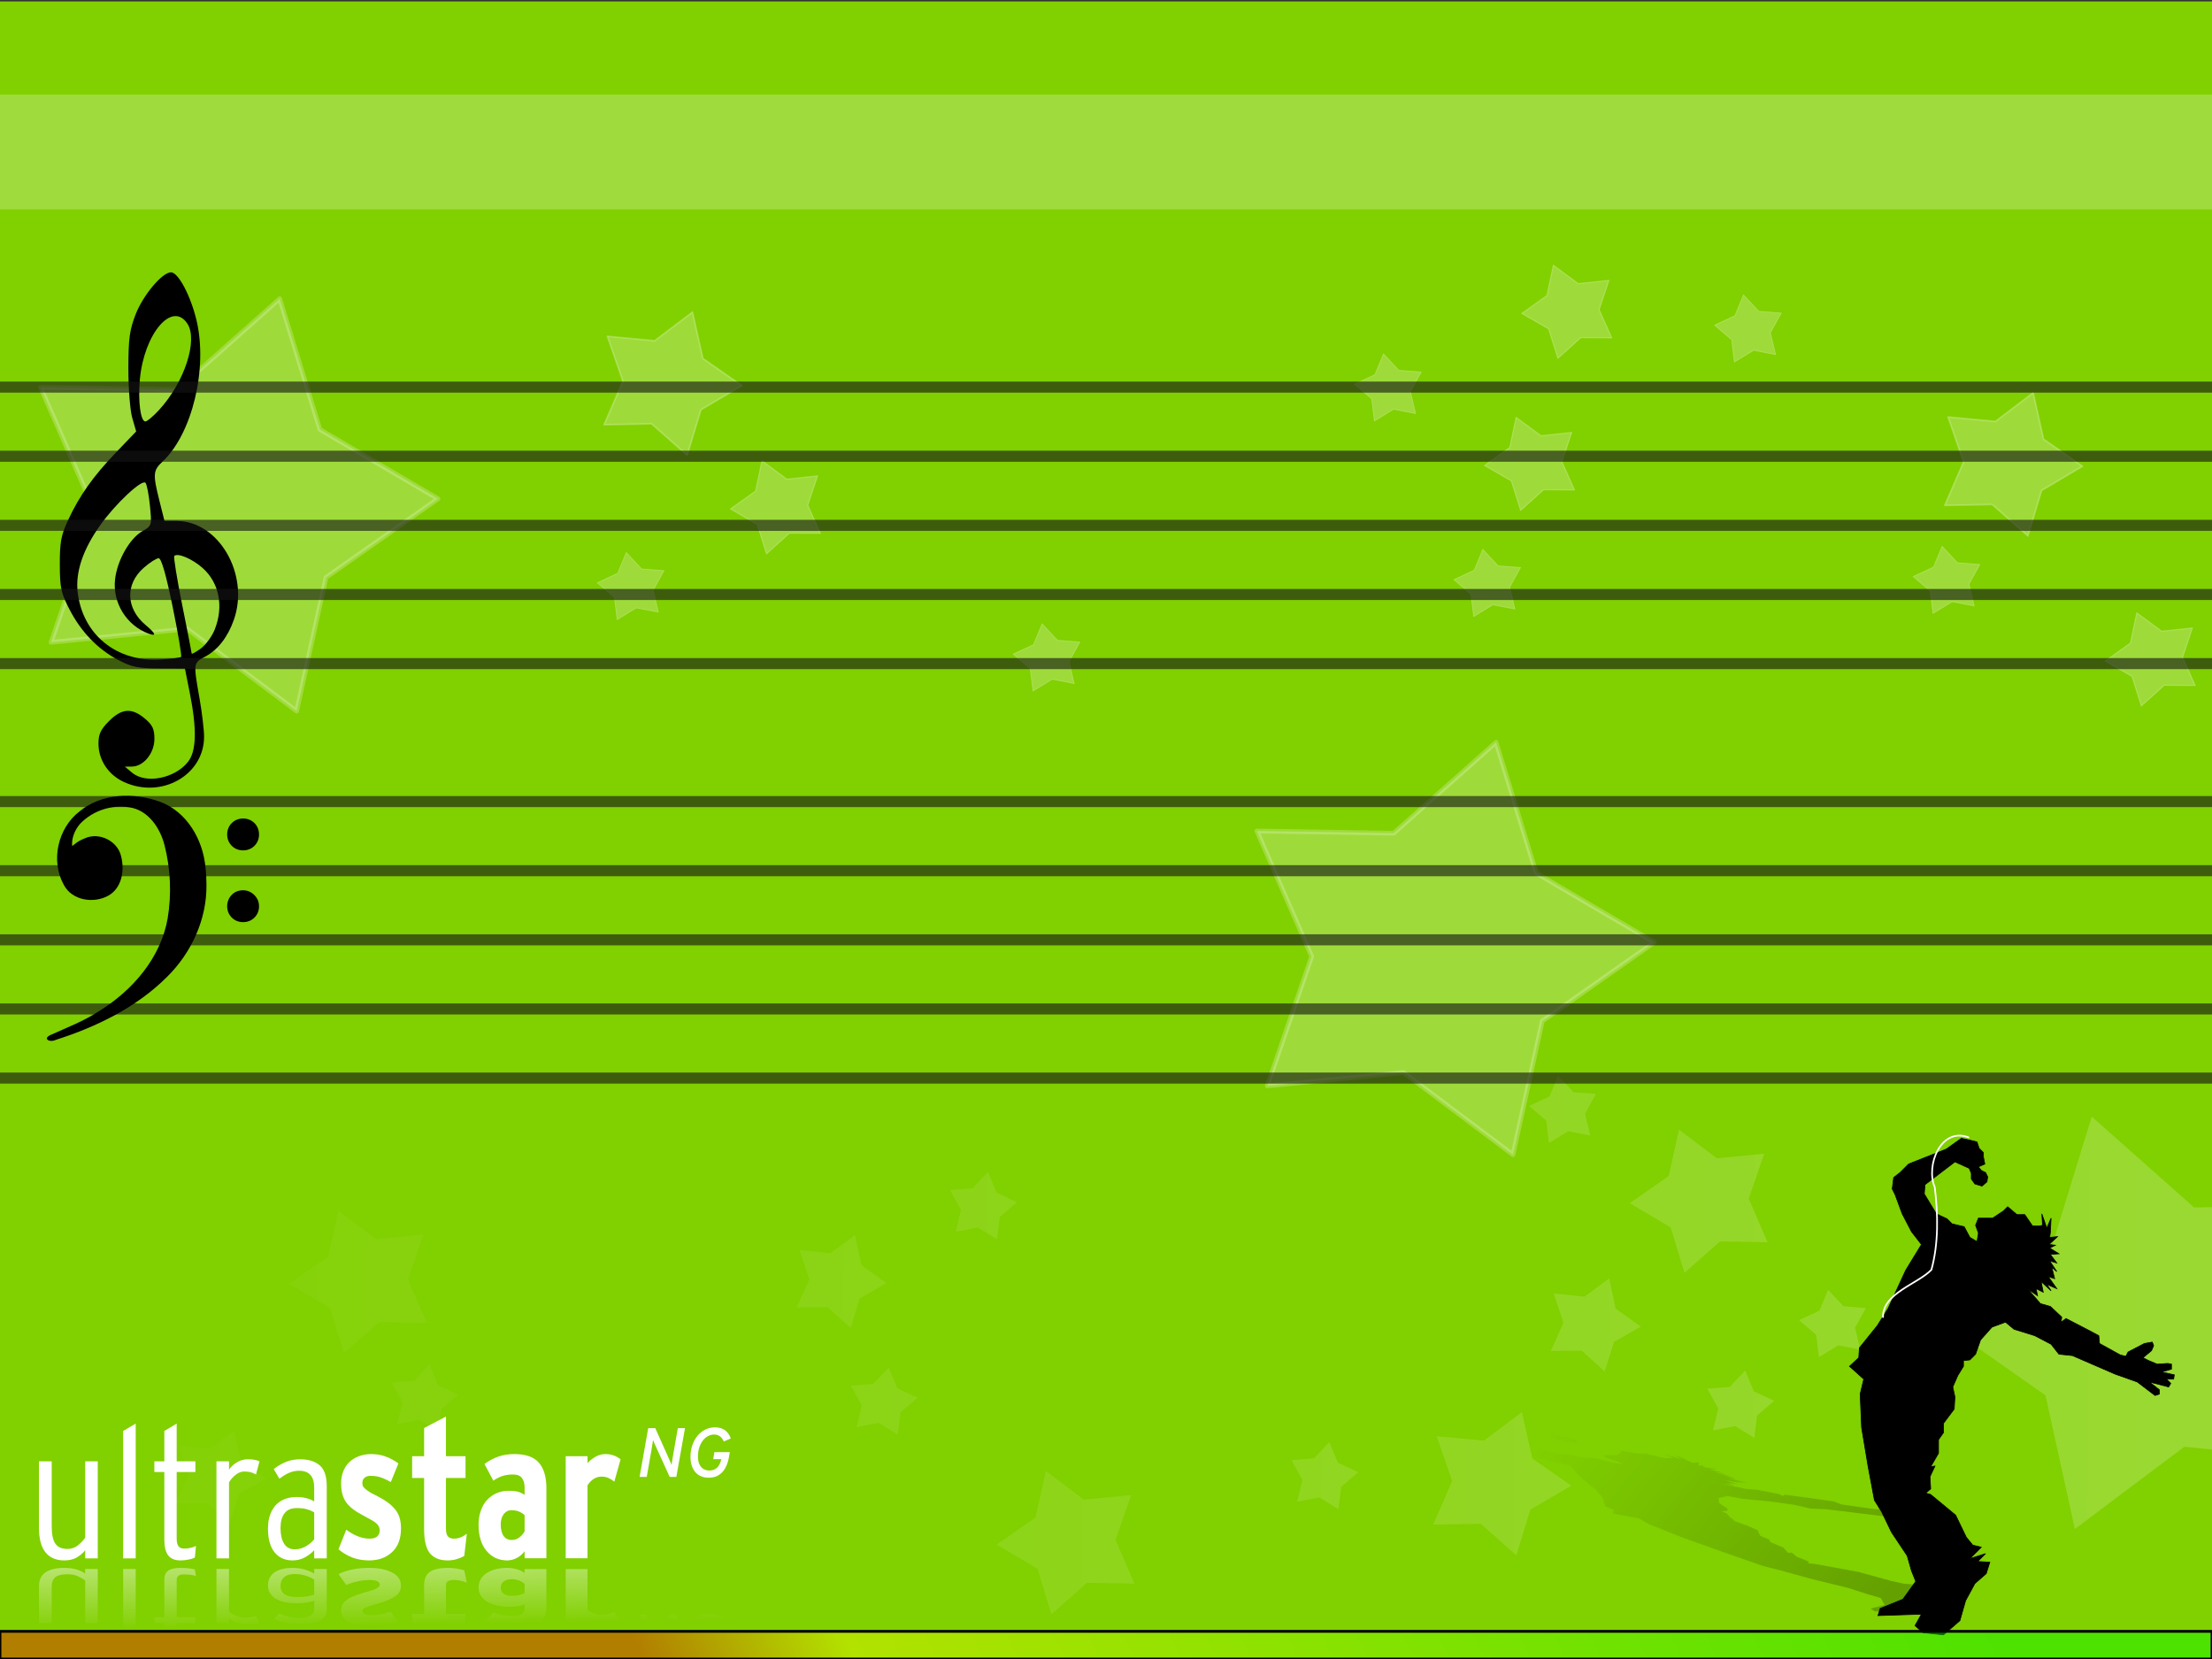 <?xml version="1.0" encoding="UTF-8" standalone="no"?>
<!-- Created with Sodipodi ("http://www.sodipodi.com/") -->
<svg
   xmlns:dc="http://purl.org/dc/elements/1.1/"
   xmlns:cc="http://web.resource.org/cc/"
   xmlns:rdf="http://www.w3.org/1999/02/22-rdf-syntax-ns#"
   xmlns:svg="http://www.w3.org/2000/svg"
   xmlns="http://www.w3.org/2000/svg"
   xmlns:xlink="http://www.w3.org/1999/xlink"
   xmlns:sodipodi="http://sodipodi.sourceforge.net/DTD/sodipodi-0.dtd"
   xmlns:inkscape="http://www.inkscape.org/namespaces/inkscape"
   version="1.0"
   x="0"
   y="0"
   width="800"
   height="600"
   id="svg559"
   sodipodi:version="0.32"
   inkscape:version="0.45.1"
   sodipodi:docname="practice_bg.svg"
   sodipodi:docbase="/home/yoda/UltraStar/sf/UltraStar-ng/themes/lima"
   inkscape:output_extension="org.inkscape.output.svg.inkscape">
  <rect width="100%" height="100%" fill="#333333" stroke="none"/>
  <sodipodi:namedview
     inkscape:window-height="958"
     inkscape:window-width="1672"
     inkscape:pageshadow="2"
     inkscape:pageopacity="0.0"
     guidetolerance="10.0"
     gridtolerance="10.0"
     objecttolerance="10.0"
     borderopacity="1.0"
     bordercolor="#666666"
     pagecolor="#ffffff"
     id="base"
     inkscape:zoom="1.7583389"
     inkscape:cx="400"
     inkscape:cy="-21.06711"
     inkscape:window-x="0"
     inkscape:window-y="0"
     inkscape:current-layer="svg559" />
  <defs
     id="defs561">
    <linearGradient
       id="linearGradient6499"
       inkscape:collect="always">
      <stop
         id="stop6501"
         offset="0"
         style="stop-color:white;stop-opacity:1;" />
      <stop
         id="stop6503"
         offset="1"
         style="stop-color:white;stop-opacity:0;" />
    </linearGradient>
    <linearGradient
       id="linearGradient3751"
       inkscape:collect="always">
      <stop
         id="stop3753"
         offset="0"
         style="stop-color:black;stop-opacity:1;" />
      <stop
         id="stop3755"
         offset="1"
         style="stop-color:black;stop-opacity:0;" />
    </linearGradient>
    <linearGradient
       inkscape:collect="always"
       xlink:href="#linearGradient6499"
       id="linearGradient5410"
       gradientUnits="userSpaceOnUse"
       gradientTransform="matrix(0.756,0,0,0.756,219.76,52.251)"
       x1="370.923"
       y1="100.34"
       x2="372.943"
       y2="219.564" />
    <linearGradient
       inkscape:collect="always"
       xlink:href="#linearGradient3751"
       id="linearGradient2812"
       gradientUnits="userSpaceOnUse"
       gradientTransform="matrix(0.756,0,0,0.756,4.335,31.788)"
       x1="665.121"
       y1="684.162"
       x2="381.28"
       y2="449.806" />
    <linearGradient
       inkscape:collect="always"
       xlink:href="#linearGradient6499"
       id="linearGradient5626"
       gradientUnits="userSpaceOnUse"
       x1="887.619"
       y1="464.492"
       x2="-119.443"
       y2="458.88"
       gradientTransform="translate(51.94,36.591)" />
    <linearGradient
       gradientTransform="matrix(1.001,0,0,0.768,246.12,623.06)"
       spreadMethod="pad"
       gradientUnits="userSpaceOnUse"
       y2="16.038"
       x2="3.522"
       y1="-144.465"
       x1="439.748"
       id="linearGradient3138"
       xlink:href="#linearGradient4175"
       inkscape:collect="always" />
    <linearGradient
       id="linearGradient3132">
      <stop
         id="stop3134"
         offset="0"
         style="stop-color:#000000;stop-opacity:1" />
      <stop
         style="stop-color:#c0c0c0;stop-opacity:1;"
         offset="0.2"
         id="stop3142" />
      <stop
         id="stop3144"
         offset="0.8"
         style="stop-color:#c0c0c0;stop-opacity:1;" />
      <stop
         id="stop3136"
         offset="1"
         style="stop-color:#6e6e6e;stop-opacity:1;" />
    </linearGradient>
    <linearGradient
       id="linearGradient4175">
      <stop
         style="stop-color:#00fe00;stop-opacity:0.392;"
         offset="0"
         id="stop4181" />
      <stop
         id="stop4187"
         offset="0.846"
         style="stop-color:#fefe00;stop-opacity:0.392;" />
      <stop
         style="stop-color:#fe0000;stop-opacity:0.392;"
         offset="1"
         id="stop4183" />
    </linearGradient>
  </defs>
  <rect
     style="color:black;fill:#81d000;fill-opacity:1;fill-rule:nonzero;stroke:none;stroke-width:3;stroke-linecap:round;stroke-linejoin:miter;marker:none;marker-start:none;marker-mid:none;marker-end:none;stroke-miterlimit:4;stroke-dasharray:none;stroke-dashoffset:0;stroke-opacity:1;visibility:visible;display:block;overflow:visible"
     id="rect2828"
     width="804.805"
     height="602.769"
     x="-3.481"
     y="0.512" />
  <path
     style="opacity:0.228;color:black;fill:url(#linearGradient5626);fill-opacity:1;fill-rule:nonzero;stroke:none;stroke-width:1.7;stroke-linecap:round;stroke-linejoin:round;marker:none;marker-start:none;marker-mid:none;marker-end:none;stroke-miterlimit:4;stroke-dasharray:none;stroke-dashoffset:0;stroke-opacity:1;visibility:visible;display:block;overflow:visible"
     d="M 563.503,389.029 L 560.378,396.56 L 553.003,399.997 L 559.221,405.31 L 560.19,413.404 L 567.159,409.122 L 575.159,410.685 L 573.253,402.747 L 577.19,395.622 L 569.065,394.997 L 563.503,389.029 z M 756.503,403.81 L 741.971,451.154 L 699.253,476.185 L 739.784,504.654 L 750.409,552.997 L 790.003,523.247 L 839.253,528.091 L 823.221,481.247 L 843.034,435.904 L 793.534,436.685 L 756.503,403.81 z M 607.221,408.529 L 603.503,425.31 L 589.409,435.154 L 604.221,443.904 L 609.221,460.341 L 622.096,448.966 L 639.284,449.279 L 632.44,433.497 L 638.065,417.247 L 620.94,418.904 L 607.221,408.529 z M 357.315,423.81 L 351.753,429.779 L 343.628,430.404 L 347.565,437.56 L 345.659,445.466 L 353.659,443.935 L 360.628,448.185 L 361.596,440.091 L 367.815,434.81 L 360.44,431.341 L 357.315,423.81 z M 122.346,437.716 L 118.628,454.497 L 104.534,464.341 L 119.346,473.091 L 124.346,489.529 L 137.221,478.154 L 154.409,478.466 L 147.565,462.685 L 153.19,446.435 L 136.065,448.091 L 122.346,437.716 z M 309.284,446.622 L 300.284,453.247 L 289.159,452.091 L 292.69,462.685 L 288.128,472.872 L 299.315,472.81 L 307.628,480.279 L 310.971,469.622 L 320.659,464.06 L 311.565,457.56 L 309.284,446.622 z M 582.003,462.341 L 573.034,468.966 L 561.909,467.779 L 565.44,478.404 L 560.878,488.591 L 572.065,488.497 L 580.346,495.997 L 583.721,485.341 L 593.409,479.779 L 584.315,473.279 L 582.003,462.341 z M 661.159,466.466 L 658.034,473.997 L 650.659,477.466 L 656.846,482.747 L 657.846,490.841 L 664.815,486.56 L 672.815,488.122 L 670.909,480.185 L 674.846,473.06 L 666.721,472.435 L 661.159,466.466 z M 155.284,493.404 L 149.721,499.372 L 141.596,499.997 L 145.534,507.122 L 143.628,515.06 L 151.628,513.497 L 158.596,517.779 L 159.596,509.685 L 165.784,504.404 L 158.409,500.935 L 155.284,493.404 z M 321.409,494.529 L 315.815,500.497 L 307.69,501.122 L 311.659,508.247 L 309.753,516.185 L 317.753,514.622 L 324.69,518.904 L 325.69,510.81 L 331.909,505.497 L 324.503,502.06 L 321.409,494.529 z M 631.159,495.654 L 625.596,501.622 L 617.471,502.247 L 621.44,509.372 L 619.534,517.31 L 627.534,515.747 L 634.471,520.029 L 635.471,511.935 L 641.69,506.622 L 634.284,503.185 L 631.159,495.654 z M 550.409,510.685 L 536.69,521.029 L 519.596,519.404 L 525.19,535.654 L 518.346,551.404 L 535.534,551.091 L 548.409,562.497 L 553.44,546.029 L 568.253,537.31 L 554.159,527.466 L 550.409,510.685 z M 84.784,517.341 L 75.815,523.966 L 64.69,522.779 L 68.221,533.404 L 63.659,543.591 L 74.846,543.497 L 83.128,550.997 L 86.503,540.341 L 96.19,534.779 L 87.096,528.279 L 84.784,517.341 z M 480.784,521.466 L 475.221,527.435 L 467.065,528.06 L 471.034,535.185 L 469.128,543.122 L 477.128,541.56 L 484.065,545.841 L 485.065,537.747 L 491.284,532.435 L 483.878,528.997 L 480.784,521.466 z M 378.253,531.997 L 374.534,548.779 L 360.44,558.622 L 375.253,567.372 L 380.253,583.81 L 393.128,572.435 L 410.315,572.747 L 403.471,556.966 L 409.096,540.716 L 391.971,542.372 L 378.253,531.997 z "
     id="path2843" />
  <g
     id="g2320"
     transform="matrix(0.473,0,0,0.473,441.217,318.076)">
    <path
       id="path1939"
       d="M 590.828,258.939 L 579.934,258.939 L 577.756,264.385 L 579.934,270.377 L 578.845,276.912 L 573.399,273.644 L 569.041,265.475 L 559.782,263.296 L 555.97,259.483 L 547.8,255.671 L 538.54,240.42 L 539.085,233.34 L 561.961,215.911 L 572.854,220.813 L 574.488,224.625 L 574.488,228.983 L 577.211,232.795 L 582.658,234.429 L 586.47,231.161 L 587.015,227.349 L 585.381,224.081 L 582.113,222.447 L 579.934,219.723 L 584.836,217.545 L 583.747,212.098 L 583.747,208.83 L 580.479,205.562 L 578.845,200.66 L 572.309,199.026 L 566.863,197.937 L 555.425,206.107 L 526.558,217.545 L 520.022,224.081 L 515.12,227.893 L 514.031,236.608 L 516.21,240.965 L 521.656,255.671 L 528.737,269.287 L 536.362,279.091 L 524.379,298.699 L 510.763,328.11 L 502.593,341.182 L 488.977,358.066 L 488.432,365.692 L 481.351,372.227 L 492.245,382.031 L 489.521,393.469 L 490.611,419.068 L 495.512,448.479 L 500.414,474.623 L 505.861,483.338 L 513.486,499.133 L 525.469,517.106 L 528.737,528.544 L 532.005,536.714 L 522.201,550.33 L 504.772,557.411 L 503.138,562.858 L 536.362,561.768 L 531.46,570.483 L 537.451,575.929 L 553.246,577.563 L 565.773,566.67 L 570.131,551.42 L 577.211,538.348 L 585.926,530.723 L 588.649,522.008 L 579.39,521.464 L 585.381,515.472 L 573.399,519.285 L 582.113,510.57 L 575.577,508.936 L 570.675,502.945 L 562.505,486.061 L 543.442,470.266 L 539.63,469.176 L 543.442,465.908 L 542.898,456.649 L 546.71,448.479 L 543.442,449.024 L 549.434,438.676 L 549.434,428.327 L 553.246,422.881 L 553.246,415.8 L 561.416,404.907 L 561.961,395.648 L 560.327,388.022 L 564.139,379.308 L 568.497,372.227 L 568.497,367.87 L 573.399,367.326 L 577.756,362.968 L 581.568,352.075 L 590.283,342.271 L 600.631,338.459 L 607.167,343.905 L 622.962,348.807 L 635.489,355.343 L 641.481,362.968 L 651.829,364.058 L 684.509,378.219 L 701.393,384.21 L 715.009,394.558 L 718.277,393.469 L 718.277,390.201 L 710.652,384.21 L 725.358,388.022 L 726.992,385.299 L 723.724,382.031 L 729.171,382.031 L 729.715,378.763 L 719.911,376.585 L 727.536,374.406 L 727.536,370.593 L 724.813,370.049 L 716.643,370.593 L 710.108,367.87 L 705.75,365.692 L 712.286,360.245 L 713.92,356.432 L 712.831,353.709 L 706.84,354.798 L 694.312,361.334 L 692.678,364.602 L 688.321,363.513 L 672.526,354.798 L 671.981,348.807 L 662.722,343.905 L 646.927,335.735 L 643.115,338.459 L 643.659,334.646 L 634.945,326.476 L 627.32,324.298 L 620.239,316.128 L 618.06,313.404 L 625.141,318.306 L 624.052,312.86 L 629.498,315.583 L 627.864,307.413 L 635.489,314.494 L 632.222,309.592 L 639.847,312.86 L 633.311,303.601 L 638.213,305.235 L 636.034,296.52 L 639.847,299.788 L 634.4,291.618 L 639.847,293.252 L 634.945,286.716 L 641.481,286.172 L 634.4,281.814 L 638.757,279.636 L 633.856,279.091 L 640.391,273.1 L 634.4,273.644 L 634.945,269.832 L 635.489,258.939 L 632.222,266.564 L 628.409,255.671 L 628.954,264.385 L 626.775,264.93 L 621.328,264.93 L 615.337,256.215 L 609.346,256.215 L 602.265,250.224 L 598.997,253.492 L 590.828,258.939 z "
       style="fill:black;fill-opacity:1;fill-rule:evenodd;stroke:black;stroke-width:0.539px;stroke-linecap:butt;stroke-linejoin:miter;stroke-opacity:1" />
    <path
       style="opacity:0.228;fill:url(#linearGradient2812);fill-opacity:1;fill-rule:evenodd;stroke:none;stroke-width:0.448px;stroke-linecap:butt;stroke-linejoin:miter;stroke-opacity:1"
       d="M 303.613,440.157 L 292.713,440.157 L 295.641,442.298 L 303.439,444.654 L 308.479,447.224 L 299.964,445.939 L 287.942,442.727 L 276.633,441.87 L 269.243,440.371 L 257.492,438.872 L 233.925,432.875 L 227.83,430.09 L 234.376,423.237 L 249.873,425.164 L 255.084,426.664 L 259.17,428.377 L 265.47,429.876 L 272.453,430.519 L 273.203,429.234 L 270.173,427.734 L 265.473,426.449 L 260.671,425.807 L 255.937,424.736 L 258.799,423.879 L 252.601,421.737 L 249.536,420.452 L 243.201,419.167 L 236.969,417.24 L 228.897,416.597 L 222.425,416.169 L 218.641,419.382 L 200.481,423.879 L 200.071,426.449 L 198.741,427.949 L 205.823,431.375 L 212.09,433.089 L 231.331,438.872 L 251.186,444.226 L 268.01,448.081 L 274.408,455.791 L 288.364,467.357 L 292.448,472.497 L 294.656,479.137 L 301.262,482.135 L 300.306,484.705 L 320.401,488.56 L 328.402,493.058 L 353.499,503.124 L 385.986,514.69 L 415.409,524.97 L 429.032,528.397 L 451.475,534.608 L 480.321,541.676 L 494.317,546.174 L 505.249,549.386 L 508.208,554.741 L 497.408,557.525 L 500.881,559.667 L 533.105,559.238 L 536.373,562.665 L 547.476,564.807 L 564.814,565.449 L 567.133,561.166 L 557.192,555.169 L 552.018,550.029 L 553.588,547.03 L 548.14,543.603 L 538.364,543.389 L 538.741,541.033 L 530.326,542.533 L 530.874,539.106 L 522.801,538.463 L 512.277,536.107 L 488.268,529.468 L 454.379,523.257 L 449.543,522.828 L 450.293,521.543 L 441.065,517.902 L 437.218,514.69 L 434.459,514.904 L 430.749,510.835 L 421.045,506.765 L 419.752,504.623 L 413.112,501.839 L 411.071,497.556 L 402.933,493.915 L 394.147,490.916 L 389.79,487.489 L 387.51,484.705 L 383.424,482.992 L 387.818,482.778 L 388.092,481.064 L 381.692,476.781 L 381.218,472.925 L 387.998,471.426 L 399.646,473.568 L 420.048,475.496 L 438.713,478.066 L 451.859,481.064 L 463.236,481.492 L 509.218,487.061 L 531.732,489.417 L 555.063,493.486 L 557.311,493.058 L 554.247,491.773 L 540.998,489.417 L 559.289,490.916 L 558.37,489.845 L 552.035,488.56 L 557.485,488.56 L 554.966,487.275 L 543.112,486.419 L 548.699,485.562 L 545.124,484.063 L 541.888,483.848 L 534.223,484.063 L 525.129,482.992 L 518.726,482.135 L 520.158,479.993 L 518.218,478.494 L 514.574,477.423 L 509.6,477.851 L 503.194,480.422 L 504.624,481.707 L 499.242,481.278 L 475.264,477.851 L 469.1,475.496 L 455.238,473.568 L 431.771,470.355 L 430.509,471.426 L 427.479,469.927 L 411.097,466.714 L 401.423,465.858 L 386.676,462.645 L 381.943,461.574 L 393.625,463.502 L 387.427,461.36 L 395.431,462.431 L 386.134,459.218 L 400.405,462.002 L 392.538,460.075 L 403.233,461.36 L 388.009,457.719 L 394.447,458.362 L 384.094,454.935 L 390.974,456.22 L 377.862,453.007 L 384.844,453.65 L 373.81,451.08 L 379.839,450.865 L 368.668,449.152 L 370.985,448.295 L 365.569,448.081 L 366.491,445.725 L 361.006,445.939 L 357.976,444.44 L 348.305,440.157 L 352.186,443.155 L 338.155,438.872 L 346.873,442.298 L 345.203,442.513 L 339.753,442.513 L 325.585,439.086 L 319.59,439.086 L 306.886,436.73 L 306.681,438.015 L 303.613,440.157 z "
       id="path2864" />
    <path
       sodipodi:nodetypes="cccc"
       id="path3759"
       d="M 572.304,197.153 C 550.979,189.27 539.521,218.804 546.545,235.329 C 549.076,256.188 549.529,278.087 544.004,298.385 C 533.602,309.295 506.608,316.29 506.996,334.599"
       style="fill:none;fill-opacity:0.75;fill-rule:evenodd;stroke:white;stroke-width:1.285;stroke-linecap:round;stroke-linejoin:round;stroke-miterlimit:4;stroke-dasharray:none;stroke-opacity:1" />
  </g>
  <path
     sodipodi:type="star"
     style="opacity:0.228;color:black;fill:white;fill-opacity:1;fill-rule:nonzero;stroke:white;stroke-width:1.7;stroke-linecap:round;stroke-linejoin:round;marker:none;marker-start:none;marker-mid:none;marker-end:none;stroke-miterlimit:4;stroke-dasharray:none;stroke-dashoffset:0;stroke-opacity:1;visibility:visible;display:block;overflow:visible"
     id="path5574"
     sodipodi:sides="5"
     sodipodi:cx="141.42136"
     sodipodi:cy="350.13498"
     sodipodi:r1="78.688225"
     sodipodi:r2="45.665279"
     sodipodi:arg1="1.0612041"
     sodipodi:arg2="1.6895226"
     inkscape:flatsided="false"
     inkscape:rounded="0"
     inkscape:randomized="0"
     d="M 179.807,418.825 L 136.012,395.479 L 87.955,407.869 L 96.625,359.003 L 69.991,317.126 L 119.145,310.272 L 150.742,272.001 L 172.45,316.63 L 218.612,334.854 L 182.874,369.291 L 179.807,418.825 z "
     transform="matrix(-0.922,-0.381,-0.381,0.922,343.785,-85.341)" />
  <path
     transform="matrix(-0.219,5.453603e-2,5.453603e-2,0.219,579.959,28.103)"
     d="M 179.807,418.825 L 136.012,395.479 L 87.955,407.869 L 96.625,359.003 L 69.991,317.126 L 119.145,310.272 L 150.742,272.001 L 172.45,316.63 L 218.612,334.854 L 182.874,369.291 L 179.807,418.825 z "
     inkscape:randomized="0"
     inkscape:rounded="0"
     inkscape:flatsided="false"
     sodipodi:arg2="1.6895226"
     sodipodi:arg1="1.0612041"
     sodipodi:r2="45.665279"
     sodipodi:r1="78.688225"
     sodipodi:cy="350.13498"
     sodipodi:cx="141.42136"
     sodipodi:sides="5"
     id="path5580"
     style="opacity:0.228;color:black;fill:white;fill-opacity:1;fill-rule:nonzero;stroke:white;stroke-width:1.7;stroke-linecap:round;stroke-linejoin:round;marker:none;marker-start:none;marker-mid:none;marker-end:none;stroke-miterlimit:4;stroke-dasharray:none;stroke-dashoffset:0;stroke-opacity:1;visibility:visible;display:block;overflow:visible"
     sodipodi:type="star" />
  <path
     sodipodi:type="star"
     style="opacity:0.228;color:black;fill:white;fill-opacity:1;fill-rule:nonzero;stroke:white;stroke-width:1.7;stroke-linecap:round;stroke-linejoin:round;marker:none;marker-start:none;marker-mid:none;marker-end:none;stroke-miterlimit:4;stroke-dasharray:none;stroke-dashoffset:0;stroke-opacity:1;visibility:visible;display:block;overflow:visible"
     id="path5582"
     sodipodi:sides="5"
     sodipodi:cx="141.42136"
     sodipodi:cy="350.13498"
     sodipodi:r1="78.688225"
     sodipodi:r2="45.665279"
     sodipodi:arg1="1.0612041"
     sodipodi:arg2="1.6895226"
     inkscape:flatsided="false"
     inkscape:rounded="0"
     inkscape:randomized="0"
     d="M 179.807,418.825 L 136.012,395.479 L 87.955,407.869 L 96.625,359.003 L 69.991,317.126 L 119.145,310.272 L 150.742,272.001 L 172.45,316.63 L 218.612,334.854 L 182.874,369.291 L 179.807,418.825 z "
     transform="matrix(-0.164,9.96525e-3,9.96525e-3,0.164,652.561,60.503)" />
  <g
     id="g5406"
     transform="matrix(0.59,0,0,0.59,-147.838,459.151)">
    <path
       id="text5554"
       d="M 523.94,90.108 L 510.549,97.146 L 510.549,114.41 L 503.205,114.41 L 503.205,127.753 L 510.549,127.753 L 510.549,159.092 C 510.549,166.003 511.726,170.937 514.068,173.876 C 516.486,176.815 520.121,178.292 524.956,178.292 C 526.92,178.292 528.725,178.037 530.387,177.56 C 532.049,177.083 533.647,176.426 535.158,175.553 L 536.74,161.949 C 534.172,163.935 531.525,164.949 528.805,164.949 C 527.219,164.949 525.999,164.5 525.168,163.626 C 524.337,162.673 523.94,161.041 523.94,158.738 L 523.94,127.753 L 535.937,127.753 L 535.937,114.41 L 523.94,114.41 L 523.94,90.108 z M 333.757,94.43 L 326.058,98.964 L 326.058,177.04 L 333.757,177.04 L 333.757,94.43 z M 358.885,94.43 L 351.304,98.964 L 351.304,117.551 L 345.187,117.551 L 345.187,124.116 L 351.304,124.116 L 351.304,165.705 C 351.304,169.935 352.102,173.107 353.689,175.222 C 355.275,177.262 357.752,178.292 361.152,178.292 C 362.889,178.292 364.487,178.122 365.922,177.82 C 367.358,177.593 368.724,177.196 370.008,176.592 L 370.693,169.436 C 369.408,170.04 368.189,170.461 367.056,170.688 C 365.998,170.914 364.779,171.042 363.419,171.042 C 361.908,171.042 360.774,170.579 360.018,169.672 C 359.263,168.69 358.885,167.092 358.885,164.902 L 358.885,124.116 L 370.339,124.116 L 370.339,117.551 L 358.885,117.551 L 358.885,94.43 z M 688.736,96.721 C 686.744,96.721 684.842,97.161 683.021,98.043 C 681.228,98.897 679.64,100.134 678.274,101.728 C 676.908,103.321 675.835,105.242 675.038,107.49 C 674.241,109.71 673.834,112.174 673.834,114.906 C 673.834,116.954 674.12,118.772 674.66,120.337 C 675.201,121.902 675.936,123.223 676.904,124.305 C 677.871,125.386 679.057,126.215 680.423,126.785 C 681.789,127.325 683.264,127.588 684.886,127.588 C 686.508,127.588 688.007,127.363 689.373,126.879 C 690.739,126.367 691.957,125.57 693.01,124.517 C 694.092,123.464 695.01,122.125 695.75,120.503 C 696.518,118.881 697.08,116.96 697.45,114.74 L 697.946,111.93 L 688.476,111.93 L 687.767,116.228 L 692.703,116.228 C 692.703,116.228 692.685,116.284 692.656,116.37 C 692.656,116.427 692.656,116.459 692.656,116.488 C 692.172,118.651 691.329,120.328 690.106,121.494 C 688.882,122.633 687.294,123.195 685.359,123.195 C 684.363,123.195 683.449,123.017 682.595,122.675 C 681.77,122.305 681.049,121.8 680.423,121.117 C 679.797,120.405 679.281,119.501 678.911,118.448 C 678.57,117.395 678.415,116.163 678.415,114.74 C 678.415,112.72 678.659,110.888 679.171,109.238 C 679.712,107.559 680.433,106.111 681.344,104.916 C 682.254,103.721 683.294,102.807 684.461,102.153 C 685.656,101.47 686.926,101.137 688.263,101.137 C 689.743,101.137 690.961,101.507 691.9,102.247 C 692.868,102.987 693.66,104.022 694.286,105.388 L 698.56,103.522 C 697.792,101.388 696.611,99.711 695.018,98.516 C 693.424,97.32 691.325,96.721 688.736,96.721 z M 647.927,97.193 L 642.636,127.092 L 647.029,127.092 L 650.241,108.694 C 650.269,108.495 650.302,108.177 650.359,107.75 C 650.444,107.323 650.515,106.901 650.572,106.474 C 650.628,106.019 650.704,105.593 650.76,105.223 C 650.817,104.824 650.85,104.562 650.879,104.42 C 651.021,104.847 651.232,105.39 651.516,106.073 C 651.829,106.756 652.11,107.393 652.366,107.962 L 661.081,127.092 L 665.167,127.092 L 670.48,97.193 L 666.064,97.193 L 662.876,115.567 C 662.847,115.766 662.796,116.061 662.71,116.488 C 662.653,116.886 662.578,117.331 662.521,117.787 C 662.465,118.214 662.413,118.616 662.356,119.015 C 662.299,119.385 662.266,119.628 662.238,119.77 C 662.096,119.372 661.885,118.848 661.6,118.165 C 661.316,117.482 661.03,116.844 660.774,116.275 L 652.248,97.193 L 647.927,97.193 z M 478.006,113.111 C 475.362,113.111 472.928,113.536 470.661,114.41 C 468.395,115.204 466.419,116.411 464.757,117.999 C 463.171,119.509 461.932,121.372 461.026,123.596 C 460.119,125.821 459.656,128.326 459.656,131.106 C 459.656,135.952 460.705,139.834 462.821,142.773 C 465.011,145.633 468.268,148.177 472.574,150.401 C 474.689,151.513 476.434,152.464 477.793,153.259 C 479.153,153.974 480.245,154.693 481.076,155.408 C 481.907,156.123 482.474,156.842 482.776,157.557 C 483.154,158.192 483.343,158.95 483.343,159.824 C 483.343,161.413 482.819,162.673 481.761,163.626 C 480.779,164.5 479.224,164.949 477.109,164.949 C 472.5,164.949 467.731,163.124 462.821,159.47 L 458.074,171.491 C 460.869,173.794 463.766,175.503 466.788,176.615 C 469.81,177.727 473.171,178.292 476.872,178.292 C 482.538,178.292 487.204,176.622 490.83,173.285 C 494.531,169.949 496.38,165.054 496.38,158.62 C 496.38,153.695 495.16,149.813 492.743,146.953 C 490.401,144.093 487.04,141.549 482.658,139.325 C 480.619,138.292 478.96,137.418 477.675,136.703 C 476.391,135.909 475.361,135.19 474.605,134.554 C 473.85,133.919 473.325,133.316 473.023,132.76 C 472.796,132.124 472.692,131.467 472.692,130.752 C 472.692,129.481 473.132,128.429 474.038,127.635 C 474.945,126.84 476.164,126.454 477.675,126.454 C 479.866,126.454 481.842,126.725 483.579,127.281 C 485.393,127.837 487.576,128.826 490.145,130.256 L 494.797,118.826 C 492.153,116.919 489.464,115.481 486.744,114.528 C 484.1,113.574 481.179,113.111 478.006,113.111 z M 565.906,113.111 C 562.28,113.111 559.005,113.613 556.058,114.646 C 553.112,115.678 550.276,117.194 547.557,119.18 L 552.988,129.43 C 554.877,128.079 556.725,127.128 558.538,126.572 C 560.351,125.937 562.516,125.627 565.009,125.627 C 567.653,125.627 569.501,126.362 570.559,127.871 C 571.617,129.301 572.141,131.149 572.141,133.374 L 572.141,138.12 C 570.857,137.247 569.534,136.628 568.174,136.231 C 566.814,135.834 564.819,135.617 562.175,135.617 C 559.531,135.617 557.073,136.143 554.807,137.176 C 552.616,138.129 550.683,139.529 549.021,141.356 C 547.434,143.104 546.196,145.276 545.289,147.898 C 544.383,150.44 543.92,153.293 543.92,156.47 C 543.92,163.223 545.56,168.543 548.808,172.435 C 552.057,176.328 556.278,178.292 561.49,178.292 C 563.454,178.292 565.388,177.805 567.276,176.851 C 569.165,175.898 570.781,174.522 572.141,172.695 L 572.141,176.97 L 585.508,176.97 L 585.508,133.964 C 585.508,127.053 583.953,121.849 580.856,118.353 C 577.834,114.858 572.857,113.111 565.906,113.111 z M 621.594,113.111 C 619.403,113.111 617.324,113.714 615.359,114.906 C 613.395,116.097 611.84,117.357 610.707,118.708 L 610.707,114.41 L 597.34,114.41 L 597.34,176.97 L 610.707,176.97 L 610.707,132.287 C 613.049,128.713 615.927,126.926 619.327,126.926 C 620.913,126.926 622.298,127.197 623.507,127.753 C 624.791,128.309 626.011,129.067 627.144,130.02 L 630.993,116.322 C 629.558,115.21 628.131,114.414 626.695,113.937 C 625.26,113.381 623.558,113.111 621.594,113.111 z M 402.386,116.299 C 399.969,116.299 397.742,116.951 395.703,118.235 C 393.738,119.444 392.164,120.914 390.956,122.652 L 390.956,117.551 L 383.257,117.551 L 383.257,177.04 L 390.956,177.04 L 390.956,130.469 C 392.013,128.656 393.379,127.101 395.041,125.816 C 396.703,124.457 398.466,123.785 400.355,123.785 C 401.866,123.785 403.147,123.932 404.205,124.234 C 405.338,124.536 406.43,124.976 407.487,125.58 L 409.66,117.551 C 408.829,117.173 407.841,116.856 406.708,116.629 C 405.575,116.403 404.124,116.299 402.386,116.299 z M 434.552,116.299 C 431.454,116.299 428.576,116.824 425.932,117.881 C 423.288,118.939 420.768,120.409 418.351,122.297 L 421.846,128.202 C 423.961,126.615 425.98,125.396 427.868,124.565 C 429.757,123.734 431.794,123.337 433.985,123.337 C 440.104,123.337 443.172,126.801 443.172,133.751 L 443.172,142.135 C 441.887,141.304 440.332,140.652 438.519,140.199 C 436.706,139.67 434.688,139.419 432.497,139.419 C 430.004,139.419 427.674,139.798 425.483,140.553 C 423.368,141.308 421.52,142.485 419.933,144.072 C 418.347,145.658 417.108,147.696 416.202,150.188 C 415.295,152.606 414.832,155.461 414.832,158.785 C 414.832,162.184 415.21,165.148 415.966,167.641 C 416.721,170.059 417.77,172.053 419.13,173.64 C 420.49,175.226 422.088,176.403 423.901,177.159 C 425.714,177.914 427.666,178.292 429.781,178.292 C 432.652,178.292 435.195,177.682 437.386,176.474 C 439.577,175.265 441.51,173.795 443.172,172.057 L 443.172,177.04 L 450.871,177.04 L 450.871,132.948 C 450.871,126.678 449.401,122.353 446.454,119.936 C 443.584,117.518 439.613,116.299 434.552,116.299 z M 274.456,117.551 L 274.456,158.336 C 274.456,164.984 275.779,169.985 278.423,173.309 C 281.067,176.633 284.91,178.292 289.972,178.292 C 292.993,178.292 295.579,177.682 297.694,176.474 C 299.809,175.189 301.511,173.719 302.795,172.057 L 302.795,177.04 L 310.494,177.04 L 310.494,117.551 L 302.795,117.551 L 302.795,164.358 C 301.511,166.171 299.956,167.788 298.143,169.223 C 296.405,170.583 294.326,171.254 291.908,171.254 C 288.509,171.254 286.051,170.205 284.54,168.09 C 283.029,165.899 282.273,162.349 282.273,157.439 L 282.273,117.551 L 274.456,117.551 z M 432.403,146.221 C 435.047,146.221 437.126,146.453 438.637,146.906 C 440.224,147.359 441.736,147.988 443.172,148.819 L 443.172,165.374 C 441.736,167.111 439.95,168.581 437.834,169.79 C 435.795,170.923 433.568,171.491 431.151,171.491 C 428.28,171.491 426.115,170.314 424.68,167.972 C 423.245,165.63 422.531,162.458 422.531,158.454 C 422.531,154.601 423.33,151.619 424.916,149.504 C 426.503,147.313 429.003,146.221 432.403,146.221 z M 563.97,147.543 C 566.01,147.543 567.607,147.814 568.74,148.37 C 569.949,148.847 571.084,149.566 572.141,150.519 L 572.141,160.532 C 571.31,162.042 570.176,163.302 568.74,164.335 C 567.381,165.288 565.911,165.775 564.324,165.775 C 562.133,165.775 560.432,164.94 559.223,163.272 C 558.09,161.604 557.523,159.253 557.523,156.234 C 557.523,153.613 558.132,151.517 559.341,149.929 C 560.55,148.34 562.081,147.543 563.97,147.543 z "
       style="font-size:149.946px;font-style:normal;font-variant:normal;font-weight:normal;font-stretch:normal;text-align:start;line-height:125%;writing-mode:lr-tb;text-anchor:start;fill:#ffffff;fill-opacity:1;stroke:none;stroke-width:1px;stroke-linecap:butt;stroke-linejoin:miter;stroke-opacity:1;font-family:Interstate-LightCondensed" />
    <path
       id="text5584"
       d="M 289.972,182.874 C 284.91,182.874 281.067,183.804 278.423,185.66 C 275.779,187.517 274.456,190.285 274.456,193.997 L 274.456,216.787 L 282.273,216.787 L 282.273,194.517 C 282.273,191.774 283.029,189.789 284.54,188.565 C 286.051,187.384 288.509,186.794 291.908,186.794 C 294.326,186.794 296.405,187.168 298.143,187.928 C 299.956,188.729 301.511,189.631 302.795,190.643 L 302.795,216.787 L 310.494,216.787 L 310.494,183.559 L 302.795,183.559 L 302.795,186.345 C 301.511,185.417 299.809,184.606 297.694,183.889 C 295.579,183.214 292.993,182.874 289.972,182.874 z M 361.152,182.874 C 357.752,182.874 355.275,183.435 353.689,184.574 C 352.102,185.755 351.304,187.525 351.304,189.888 L 351.304,213.103 L 345.187,213.103 L 345.187,216.787 L 351.304,216.787 L 351.304,227.155 L 358.885,229.682 L 358.885,216.787 L 370.339,216.787 L 370.339,213.103 L 358.885,213.103 L 358.885,190.336 C 358.885,189.113 359.263,188.216 360.018,187.668 C 360.774,187.162 361.908,186.912 363.419,186.912 C 364.779,186.912 365.998,186.974 367.056,187.101 C 368.189,187.228 369.408,187.472 370.693,187.81 L 370.008,183.818 C 368.724,183.481 367.358,183.236 365.922,183.11 C 364.487,182.941 362.889,182.874 361.152,182.874 z M 429.781,182.874 C 427.666,182.874 425.714,183.066 423.901,183.488 C 422.088,183.91 420.49,184.562 419.13,185.448 C 417.77,186.334 416.721,187.475 415.966,188.825 C 415.21,190.217 414.832,191.862 414.832,193.761 C 414.832,195.617 415.295,197.205 416.202,198.555 C 417.108,199.947 418.347,201.093 419.933,201.979 C 421.52,202.865 423.368,203.518 425.483,203.94 C 427.674,204.361 430.004,204.577 432.497,204.577 C 434.688,204.577 436.706,204.424 438.519,204.129 C 440.332,203.875 441.887,203.506 443.172,203.042 L 443.172,207.742 C 443.172,211.623 440.104,213.551 433.985,213.551 C 431.794,213.551 429.757,213.331 427.868,212.867 C 425.98,212.403 423.961,211.721 421.846,210.836 L 418.351,214.118 C 420.768,215.173 423.288,216.007 425.932,216.598 C 428.576,217.189 431.454,217.472 434.552,217.472 C 439.613,217.472 443.584,216.814 446.454,215.464 C 449.401,214.114 450.871,211.668 450.871,208.167 L 450.871,183.559 L 443.172,183.559 L 443.172,186.345 C 441.51,185.375 439.577,184.564 437.386,183.889 C 435.195,183.214 432.652,182.874 429.781,182.874 z M 476.872,182.874 C 473.171,182.874 469.81,183.174 466.788,183.795 C 463.766,184.416 460.869,185.366 458.074,186.652 L 462.821,193.383 C 467.731,191.343 472.5,190.313 477.109,190.313 C 479.224,190.313 480.779,190.557 481.761,191.045 C 482.819,191.577 483.343,192.283 483.343,193.17 C 483.343,193.658 483.154,194.091 482.776,194.446 C 482.474,194.845 481.907,195.251 481.076,195.65 C 480.245,196.049 479.153,196.432 477.793,196.831 C 476.434,197.275 474.689,197.816 472.574,198.437 C 468.268,199.679 465.011,201.091 462.821,202.688 C 460.705,204.329 459.656,206.5 459.656,209.206 C 459.656,210.759 460.119,212.168 461.026,213.41 C 461.932,214.652 463.171,215.684 464.757,216.527 C 466.419,217.414 468.395,218.091 470.661,218.535 C 472.928,219.022 475.362,219.267 478.006,219.267 C 481.179,219.267 484.1,218.996 486.744,218.464 C 489.464,217.931 492.153,217.143 494.797,216.078 L 490.145,209.678 C 487.576,210.477 485.393,211.045 483.579,211.355 C 481.842,211.666 479.866,211.804 477.675,211.804 C 476.164,211.804 474.945,211.586 474.038,211.143 C 473.132,210.699 472.692,210.128 472.692,209.419 C 472.692,209.019 472.796,208.64 473.023,208.285 C 473.325,207.974 473.85,207.648 474.605,207.293 C 475.361,206.938 476.391,206.532 477.675,206.089 C 478.96,205.689 480.619,205.201 482.658,204.624 C 487.04,203.382 490.401,201.97 492.743,200.373 C 495.16,198.777 496.38,196.606 496.38,193.855 C 496.38,190.262 494.531,187.523 490.83,185.66 C 487.204,183.797 482.538,182.874 476.872,182.874 z M 524.956,182.874 C 520.121,182.874 516.486,183.689 514.068,185.33 C 511.726,186.971 510.549,189.713 510.549,193.572 L 510.549,211.072 L 503.205,211.072 L 503.205,218.535 L 510.549,218.535 L 510.549,228.17 L 523.94,232.114 L 523.94,218.535 L 535.937,218.535 L 535.937,211.072 L 523.94,211.072 L 523.94,193.784 C 523.94,192.498 524.337,191.577 525.168,191.045 C 525.999,190.557 527.219,190.313 528.805,190.313 C 531.525,190.313 534.172,190.881 536.74,191.99 L 535.158,184.385 C 533.647,183.897 532.049,183.541 530.387,183.275 C 528.725,183.009 526.92,182.874 524.956,182.874 z M 561.49,182.874 C 556.278,182.874 552.057,183.959 548.808,186.133 C 545.56,188.306 543.92,191.266 543.92,195.036 C 543.92,196.81 544.383,198.411 545.289,199.83 C 546.196,201.294 547.434,202.515 549.021,203.491 C 550.683,204.511 552.616,205.297 554.807,205.829 C 557.073,206.406 559.531,206.679 562.175,206.679 C 564.819,206.679 566.814,206.57 568.174,206.348 C 569.534,206.127 570.857,205.774 572.141,205.286 L 572.141,207.954 C 572.141,209.196 571.617,210.202 570.559,211.001 C 569.501,211.844 567.653,212.276 565.009,212.276 C 562.516,212.276 560.351,212.088 558.538,211.733 C 556.725,211.422 554.877,210.905 552.988,210.151 L 547.557,215.866 C 550.276,216.975 553.112,217.816 556.058,218.393 C 559.005,218.969 562.28,219.267 565.906,219.267 C 572.857,219.267 577.834,218.29 580.856,216.338 C 583.953,214.386 585.508,211.483 585.508,207.624 L 585.508,183.606 L 572.141,183.606 L 572.141,185.991 C 570.781,184.971 569.165,184.185 567.276,183.653 C 565.388,183.121 563.454,182.874 561.49,182.874 z M 326.058,183.559 L 326.058,227.155 L 333.757,229.682 L 333.757,183.559 L 326.058,183.559 z M 383.257,183.559 L 383.257,216.787 L 390.956,216.787 L 390.956,213.929 C 392.164,214.9 393.738,215.734 395.703,216.409 C 397.742,217.126 399.969,217.472 402.386,217.472 C 404.124,217.472 405.575,217.409 406.708,217.283 C 407.841,217.156 408.829,216.998 409.66,216.787 L 407.487,212.3 C 406.43,212.637 405.338,212.887 404.205,213.056 C 403.147,213.224 401.866,213.292 400.355,213.292 C 398.466,213.292 396.703,212.917 395.041,212.158 C 393.379,211.441 392.013,210.573 390.956,209.56 L 390.956,183.559 L 383.257,183.559 z M 597.34,183.606 L 597.34,218.535 L 610.707,218.535 L 610.707,216.126 C 611.84,216.88 613.395,217.609 615.359,218.275 C 617.324,218.94 619.403,219.267 621.594,219.267 C 623.558,219.267 625.26,219.105 626.695,218.794 C 628.131,218.528 629.558,218.093 630.993,217.472 L 627.144,209.82 C 626.011,210.352 624.791,210.761 623.507,211.072 C 622.298,211.382 620.913,211.544 619.327,211.544 C 615.927,211.544 613.049,210.541 610.707,208.545 L 610.707,183.606 L 597.34,183.606 z M 431.151,186.652 C 433.568,186.652 435.795,186.988 437.834,187.621 C 439.95,188.296 441.736,189.106 443.172,190.077 L 443.172,199.311 C 441.736,199.775 440.224,200.144 438.637,200.397 C 437.126,200.65 435.047,200.775 432.403,200.775 C 429.003,200.775 426.503,200.156 424.916,198.933 C 423.33,197.752 422.531,196.101 422.531,193.95 C 422.531,191.714 423.245,189.92 424.68,188.612 C 426.115,187.305 428.28,186.652 431.151,186.652 z M 564.324,189.841 C 565.911,189.841 567.381,190.111 568.74,190.643 C 570.176,191.22 571.31,191.926 572.141,192.769 L 572.141,198.366 C 571.084,198.898 569.949,199.304 568.74,199.571 C 567.607,199.881 566.01,200.043 563.97,200.043 C 562.081,200.043 560.55,199.584 559.341,198.697 C 558.132,197.81 557.523,196.642 557.523,195.178 C 557.523,193.492 558.09,192.189 559.223,191.258 C 560.432,190.326 562.133,189.841 564.324,189.841 z M 684.886,211.166 C 683.264,211.166 681.789,211.313 680.423,211.615 C 679.057,211.933 677.871,212.404 676.904,213.008 C 675.936,213.612 675.201,214.354 674.66,215.228 C 674.12,216.102 673.834,217.107 673.834,218.251 C 673.834,219.777 674.241,221.168 675.038,222.408 C 675.835,223.663 676.908,224.73 678.274,225.619 C 679.64,226.509 681.228,227.197 683.021,227.674 C 684.842,228.167 686.744,228.406 688.736,228.406 C 691.325,228.406 693.424,228.082 695.018,227.414 C 696.611,226.747 697.792,225.819 698.56,224.628 L 694.286,223.565 C 693.66,224.328 692.868,224.923 691.9,225.336 C 690.961,225.749 689.743,225.95 688.263,225.95 C 686.926,225.95 685.656,225.765 684.461,225.383 C 683.294,225.018 682.254,224.492 681.344,223.825 C 680.433,223.157 679.712,222.353 679.171,221.416 C 678.659,220.494 678.415,219.474 678.415,218.346 C 678.415,217.551 678.57,216.855 678.911,216.267 C 679.281,215.679 679.797,215.2 680.423,214.803 C 681.049,214.422 681.77,214.112 682.595,213.906 C 683.449,213.715 684.363,213.622 685.359,213.622 C 687.294,213.622 688.882,213.955 690.106,214.591 C 691.329,215.242 692.172,216.17 692.656,217.377 C 692.656,217.393 692.656,217.416 692.656,217.448 C 692.685,217.496 692.703,217.519 692.703,217.519 L 687.767,217.519 L 688.476,219.928 L 697.946,219.928 L 697.45,218.346 C 697.08,217.106 696.518,216.04 695.75,215.134 C 695.01,214.228 694.092,213.478 693.01,212.89 C 691.957,212.302 690.739,211.854 689.373,211.568 C 688.007,211.298 686.508,211.166 684.886,211.166 z M 642.636,211.45 L 647.927,228.146 L 652.248,228.146 L 660.774,217.495 C 661.03,217.178 661.316,216.814 661.6,216.433 C 661.885,216.051 662.096,215.758 662.238,215.535 C 662.266,215.615 662.299,215.754 662.356,215.96 C 662.413,216.183 662.465,216.407 662.521,216.645 C 662.578,216.899 662.653,217.155 662.71,217.377 C 662.796,217.616 662.847,217.786 662.876,217.897 L 666.064,228.146 L 670.48,228.146 L 665.167,211.45 L 661.081,211.45 L 652.366,222.148 C 652.11,222.466 651.829,222.806 651.516,223.187 C 651.232,223.568 651.021,223.87 650.879,224.108 C 650.85,224.029 650.817,223.882 650.76,223.659 C 650.704,223.453 650.628,223.229 650.572,222.974 C 650.515,222.736 650.444,222.504 650.359,222.266 C 650.302,222.028 650.269,221.834 650.241,221.723 L 647.029,211.45 L 642.636,211.45 z "
       style="font-size:112.051px;font-style:normal;font-variant:normal;font-weight:normal;font-stretch:normal;text-align:start;line-height:125%;writing-mode:lr-tb;text-anchor:start;fill:url(#linearGradient5410);fill-opacity:1;stroke:none;stroke-width:1px;stroke-linecap:butt;stroke-linejoin:miter;stroke-opacity:1;font-family:Interstate-LightCondensed" />
  </g>
  <rect
     style="fill:#a0db3e;fill-opacity:1;stroke:none;stroke-width:5;stroke-linecap:butt;stroke-linejoin:miter;stroke-miterlimit:4;stroke-dasharray:none;stroke-opacity:1"
     id="rect6085"
     width="807"
     height="41.528"
     x="-4.833"
     y="34.188"
     ry="0" />
  <g
     transform="matrix(1.124,0,0,1.124,-285.209,-390.703)"
     id="layer1"
     inkscape:label="Calque 1">
    <path
       id="path2221"
       d="M 293.699,599.255 C 288.616,596.948 285.437,592.186 285.432,586.869 C 285.429,583.821 286.137,582.311 288.829,579.619 C 292.949,575.499 296.151,575.273 300.352,578.808 C 302.833,580.896 303.429,582.163 303.429,585.354 C 303.429,589.931 299.974,594.198 296.224,594.253 L 293.929,594.286 L 296.289,596.253 C 300.698,599.925 310.031,598.083 314.261,592.706 C 316.948,589.29 317.133,582.258 314.841,570.719 L 313.252,562.719 L 305.09,562.69 C 298.257,562.666 296.115,562.234 291.929,560.04 C 285.254,556.541 279.894,551.007 276.12,543.719 C 273.366,538.401 273.01,536.753 272.992,529.219 C 272.975,522.091 273.401,519.796 275.63,515.001 C 279.325,507.053 283.734,500.836 291.183,493.071 L 297.56,486.423 L 296.3,482.071 C 295.606,479.678 295.043,472.544 295.049,466.219 C 295.057,456.557 295.432,453.761 297.397,448.719 C 299.808,442.532 305.968,435.219 308.769,435.219 C 311.104,435.219 315.126,442.807 316.996,450.742 C 320.645,466.226 315.57,487.226 306.024,496.144 C 302.982,498.985 302.891,500.168 305.05,508.764 L 306.672,515.219 L 310.59,515.219 C 324.148,515.219 334.126,532.488 328.986,547.056 C 327.03,552.601 323.865,556.669 319.81,558.853 C 315.928,560.944 315.934,560.898 317.929,572.219 C 318.752,576.894 319.419,582.519 319.411,584.719 C 319.364,597.01 305.732,604.718 293.699,599.255 z M 312.021,558.96 C 312.286,558.695 311.06,551.445 309.297,542.849 C 307.146,532.362 305.664,527.219 304.795,527.219 C 304.082,527.219 301.921,528.604 299.994,530.296 C 293.984,535.573 294.223,543.344 300.558,548.675 C 303.827,551.425 304.227,552.445 301.679,551.525 C 294.462,548.922 289.877,541.521 290.777,533.928 C 291.497,527.849 295.448,520.903 299.544,518.518 C 302.62,516.726 302.629,516.697 301.978,510.219 C 301.618,506.644 300.975,503.369 300.549,502.942 C 299.368,501.757 290.913,509.681 285.999,516.578 C 280.42,524.407 277.971,531.706 278.74,538.205 C 280.345,551.756 291.234,560.637 305.235,559.812 C 308.703,559.608 311.757,559.224 312.021,558.96 z M 322.815,550.212 C 325.804,542.742 324.286,535.058 318.886,530.316 C 315.532,527.371 310.898,525.416 309.822,526.492 C 309.54,526.774 310.686,533.864 312.369,542.246 C 314.052,550.629 315.429,557.682 315.429,557.921 C 315.429,558.16 316.727,557.431 318.315,556.3 C 319.902,555.17 321.927,552.43 322.815,550.212 z M 304.97,479.469 C 313.089,470.619 317.524,457.066 314.041,451.751 C 309.171,444.318 300.131,454.891 298.755,469.63 C 298.101,476.627 298.96,483.219 300.525,483.219 C 301.078,483.219 303.078,481.532 304.97,479.469 z "
       style="fill:#000000" />
  </g>
  <path
     transform="matrix(-0.309,-0.157,-0.157,0.309,339.747,52.449)"
     d="M 179.807,418.825 L 136.012,395.479 L 87.955,407.869 L 96.625,359.003 L 69.991,317.126 L 119.145,310.272 L 150.742,272.001 L 172.45,316.63 L 218.612,334.854 L 182.874,369.291 L 179.807,418.825 z "
     inkscape:randomized="0"
     inkscape:rounded="0"
     inkscape:flatsided="false"
     sodipodi:arg2="1.6895226"
     sodipodi:arg1="1.0612041"
     sodipodi:r2="45.665279"
     sodipodi:r1="78.688225"
     sodipodi:cy="350.13498"
     sodipodi:cx="141.42136"
     sodipodi:sides="5"
     id="path2814"
     style="opacity:0.228;color:black;fill:white;fill-opacity:1;fill-rule:nonzero;stroke:white;stroke-width:1.7;stroke-linecap:round;stroke-linejoin:round;marker:none;marker-start:none;marker-mid:none;marker-end:none;stroke-miterlimit:4;stroke-dasharray:none;stroke-dashoffset:0;stroke-opacity:1;visibility:visible;display:block;overflow:visible"
     sodipodi:type="star" />
  <path
     transform="matrix(-0.309,-0.157,-0.157,0.309,824.62,81.631)"
     d="M 179.807,418.825 L 136.012,395.479 L 87.955,407.869 L 96.625,359.003 L 69.991,317.126 L 119.145,310.272 L 150.742,272.001 L 172.45,316.63 L 218.612,334.854 L 182.874,369.291 L 179.807,418.825 z "
     inkscape:randomized="0"
     inkscape:rounded="0"
     inkscape:flatsided="false"
     sodipodi:arg2="1.6895226"
     sodipodi:arg1="1.0612041"
     sodipodi:r2="45.665279"
     sodipodi:r1="78.688225"
     sodipodi:cy="350.13498"
     sodipodi:cx="141.42136"
     sodipodi:sides="5"
     id="path2818"
     style="opacity:0.228;color:black;fill:white;fill-opacity:1;fill-rule:nonzero;stroke:white;stroke-width:1.7;stroke-linecap:round;stroke-linejoin:round;marker:none;marker-start:none;marker-mid:none;marker-end:none;stroke-miterlimit:4;stroke-dasharray:none;stroke-dashoffset:0;stroke-opacity:1;visibility:visible;display:block;overflow:visible"
     sodipodi:type="star" />
  <path
     sodipodi:type="star"
     style="opacity:0.228;color:black;fill:white;fill-opacity:1;fill-rule:nonzero;stroke:white;stroke-width:1.7;stroke-linecap:round;stroke-linejoin:round;marker:none;marker-start:none;marker-mid:none;marker-end:none;stroke-miterlimit:4;stroke-dasharray:none;stroke-dashoffset:0;stroke-opacity:1;visibility:visible;display:block;overflow:visible"
     id="path2820"
     sodipodi:sides="5"
     sodipodi:cx="141.42136"
     sodipodi:cy="350.13498"
     sodipodi:r1="78.688225"
     sodipodi:r2="45.665279"
     sodipodi:arg1="1.0612041"
     sodipodi:arg2="1.6895226"
     inkscape:flatsided="false"
     inkscape:rounded="0"
     inkscape:randomized="0"
     d="M 179.807,418.825 L 136.012,395.479 L 87.955,407.869 L 96.625,359.003 L 69.991,317.126 L 119.145,310.272 L 150.742,272.001 L 172.45,316.63 L 218.612,334.854 L 182.874,369.291 L 179.807,418.825 z "
     transform="matrix(-0.219,5.453603e-2,5.453603e-2,0.219,293.749,98.814)" />
  <path
     transform="matrix(-0.219,5.453603e-2,5.453603e-2,0.219,566.49,83.1)"
     d="M 179.807,418.825 L 136.012,395.479 L 87.955,407.869 L 96.625,359.003 L 69.991,317.126 L 119.145,310.272 L 150.742,272.001 L 172.45,316.63 L 218.612,334.854 L 182.874,369.291 L 179.807,418.825 z "
     inkscape:randomized="0"
     inkscape:rounded="0"
     inkscape:flatsided="false"
     sodipodi:arg2="1.6895226"
     sodipodi:arg1="1.0612041"
     sodipodi:r2="45.665279"
     sodipodi:r1="78.688225"
     sodipodi:cy="350.13498"
     sodipodi:cx="141.42136"
     sodipodi:sides="5"
     id="path2822"
     style="opacity:0.228;color:black;fill:white;fill-opacity:1;fill-rule:nonzero;stroke:white;stroke-width:1.7;stroke-linecap:round;stroke-linejoin:round;marker:none;marker-start:none;marker-mid:none;marker-end:none;stroke-miterlimit:4;stroke-dasharray:none;stroke-dashoffset:0;stroke-opacity:1;visibility:visible;display:block;overflow:visible"
     sodipodi:type="star" />
  <path
     sodipodi:type="star"
     style="opacity:0.228;color:black;fill:white;fill-opacity:1;fill-rule:nonzero;stroke:white;stroke-width:1.7;stroke-linecap:round;stroke-linejoin:round;marker:none;marker-start:none;marker-mid:none;marker-end:none;stroke-miterlimit:4;stroke-dasharray:none;stroke-dashoffset:0;stroke-opacity:1;visibility:visible;display:block;overflow:visible"
     id="path2824"
     sodipodi:sides="5"
     sodipodi:cx="141.42136"
     sodipodi:cy="350.13498"
     sodipodi:r1="78.688225"
     sodipodi:r2="45.665279"
     sodipodi:arg1="1.0612041"
     sodipodi:arg2="1.6895226"
     inkscape:flatsided="false"
     inkscape:rounded="0"
     inkscape:randomized="0"
     d="M 179.807,418.825 L 136.012,395.479 L 87.955,407.869 L 96.625,359.003 L 69.991,317.126 L 119.145,310.272 L 150.742,272.001 L 172.45,316.63 L 218.612,334.854 L 182.874,369.291 L 179.807,418.825 z "
     transform="matrix(-0.219,5.453603e-2,5.453603e-2,0.219,790.968,153.811)" />
  <path
     transform="matrix(-0.164,9.96525e-3,9.96525e-3,0.164,248.5,153.662)"
     d="M 179.807,418.825 L 136.012,395.479 L 87.955,407.869 L 96.625,359.003 L 69.991,317.126 L 119.145,310.272 L 150.742,272.001 L 172.45,316.63 L 218.612,334.854 L 182.874,369.291 L 179.807,418.825 z "
     inkscape:randomized="0"
     inkscape:rounded="0"
     inkscape:flatsided="false"
     sodipodi:arg2="1.6895226"
     sodipodi:arg1="1.0612041"
     sodipodi:r2="45.665279"
     sodipodi:r1="78.688225"
     sodipodi:cy="350.13498"
     sodipodi:cx="141.42136"
     sodipodi:sides="5"
     id="path2826"
     style="opacity:0.228;color:black;fill:white;fill-opacity:1;fill-rule:nonzero;stroke:white;stroke-width:1.7;stroke-linecap:round;stroke-linejoin:round;marker:none;marker-start:none;marker-mid:none;marker-end:none;stroke-miterlimit:4;stroke-dasharray:none;stroke-dashoffset:0;stroke-opacity:1;visibility:visible;display:block;overflow:visible"
     sodipodi:type="star" />
  <path
     sodipodi:type="star"
     style="opacity:0.228;color:black;fill:white;fill-opacity:1;fill-rule:nonzero;stroke:white;stroke-width:1.7;stroke-linecap:round;stroke-linejoin:round;marker:none;marker-start:none;marker-mid:none;marker-end:none;stroke-miterlimit:4;stroke-dasharray:none;stroke-dashoffset:0;stroke-opacity:1;visibility:visible;display:block;overflow:visible"
     id="path2828"
     sodipodi:sides="5"
     sodipodi:cx="141.42136"
     sodipodi:cy="350.13498"
     sodipodi:r1="78.688225"
     sodipodi:r2="45.665279"
     sodipodi:arg1="1.0612041"
     sodipodi:arg2="1.6895226"
     inkscape:flatsided="false"
     inkscape:rounded="0"
     inkscape:randomized="0"
     d="M 179.807,418.825 L 136.012,395.479 L 87.955,407.869 L 96.625,359.003 L 69.991,317.126 L 119.145,310.272 L 150.742,272.001 L 172.45,316.63 L 218.612,334.854 L 182.874,369.291 L 179.807,418.825 z "
     transform="matrix(-0.164,9.96525e-3,9.96525e-3,0.164,522.363,81.829)" />
  <path
     transform="matrix(-0.164,9.96525e-3,9.96525e-3,0.164,558.28,152.539)"
     d="M 179.807,418.825 L 136.012,395.479 L 87.955,407.869 L 96.625,359.003 L 69.991,317.126 L 119.145,310.272 L 150.742,272.001 L 172.45,316.63 L 218.612,334.854 L 182.874,369.291 L 179.807,418.825 z "
     inkscape:randomized="0"
     inkscape:rounded="0"
     inkscape:flatsided="false"
     sodipodi:arg2="1.6895226"
     sodipodi:arg1="1.0612041"
     sodipodi:r2="45.665279"
     sodipodi:r1="78.688225"
     sodipodi:cy="350.13498"
     sodipodi:cx="141.42136"
     sodipodi:sides="5"
     id="path2830"
     style="opacity:0.228;color:black;fill:white;fill-opacity:1;fill-rule:nonzero;stroke:white;stroke-width:1.7;stroke-linecap:round;stroke-linejoin:round;marker:none;marker-start:none;marker-mid:none;marker-end:none;stroke-miterlimit:4;stroke-dasharray:none;stroke-dashoffset:0;stroke-opacity:1;visibility:visible;display:block;overflow:visible"
     sodipodi:type="star" />
  <path
     sodipodi:type="star"
     style="opacity:0.228;color:black;fill:white;fill-opacity:1;fill-rule:nonzero;stroke:white;stroke-width:1.7;stroke-linecap:round;stroke-linejoin:round;marker:none;marker-start:none;marker-mid:none;marker-end:none;stroke-miterlimit:4;stroke-dasharray:none;stroke-dashoffset:0;stroke-opacity:1;visibility:visible;display:block;overflow:visible"
     id="path2832"
     sodipodi:sides="5"
     sodipodi:cx="141.42136"
     sodipodi:cy="350.13498"
     sodipodi:r1="78.688225"
     sodipodi:r2="45.665279"
     sodipodi:arg1="1.0612041"
     sodipodi:arg2="1.6895226"
     inkscape:flatsided="false"
     inkscape:rounded="0"
     inkscape:randomized="0"
     d="M 179.807,418.825 L 136.012,395.479 L 87.955,407.869 L 96.625,359.003 L 69.991,317.126 L 119.145,310.272 L 150.742,272.001 L 172.45,316.63 L 218.612,334.854 L 182.874,369.291 L 179.807,418.825 z "
     transform="matrix(-0.164,9.96525e-3,9.96525e-3,0.164,398.9,179.477)" />
  <path
     sodipodi:type="star"
     style="opacity:0.228;color:black;fill:white;fill-opacity:1;fill-rule:nonzero;stroke:white;stroke-width:1.7;stroke-linecap:round;stroke-linejoin:round;marker:none;marker-start:none;marker-mid:none;marker-end:none;stroke-miterlimit:4;stroke-dasharray:none;stroke-dashoffset:0;stroke-opacity:1;visibility:visible;display:block;overflow:visible"
     id="path2834"
     sodipodi:sides="5"
     sodipodi:cx="141.42136"
     sodipodi:cy="350.13498"
     sodipodi:r1="78.688225"
     sodipodi:r2="45.665279"
     sodipodi:arg1="1.0612041"
     sodipodi:arg2="1.6895226"
     inkscape:flatsided="false"
     inkscape:rounded="0"
     inkscape:randomized="0"
     d="M 179.807,418.825 L 136.012,395.479 L 87.955,407.869 L 96.625,359.003 L 69.991,317.126 L 119.145,310.272 L 150.742,272.001 L 172.45,316.63 L 218.612,334.854 L 182.874,369.291 L 179.807,418.825 z "
     transform="matrix(-0.164,9.96525e-3,9.96525e-3,0.164,724.394,151.417)" />
  <g
     id="g2836">
    <path
       sodipodi:nodetypes="cc"
       id="path2327"
       d="M 0,165 L 800,165"
       style="fill:none;fill-opacity:1;fill-rule:evenodd;stroke:#141414;stroke-width:4;stroke-linecap:square;stroke-linejoin:miter;stroke-miterlimit:4;stroke-dasharray:none;stroke-opacity:0.612" />
    <path
       sodipodi:nodetypes="cc"
       id="path3298"
       d="M 0,140 L 800,140"
       style="fill:none;fill-opacity:1;fill-rule:evenodd;stroke:#141414;stroke-width:4;stroke-linecap:square;stroke-linejoin:miter;stroke-miterlimit:4;stroke-dasharray:none;stroke-opacity:0.612" />
    <path
       sodipodi:nodetypes="cc"
       id="path3302"
       d="M 0,190 L 800,190"
       style="fill:none;fill-opacity:1;fill-rule:evenodd;stroke:#141414;stroke-width:4;stroke-linecap:square;stroke-linejoin:miter;stroke-miterlimit:4;stroke-dasharray:none;stroke-opacity:0.612" />
    <path
       sodipodi:nodetypes="cc"
       id="path3306"
       d="M 0,240 L 800,240"
       style="fill:none;fill-opacity:1;fill-rule:evenodd;stroke:#141414;stroke-width:4;stroke-linecap:square;stroke-linejoin:miter;stroke-miterlimit:4;stroke-dasharray:none;stroke-opacity:0.612" />
    <path
       sodipodi:nodetypes="cc"
       id="path3304"
       d="M 0,215 L 800,215"
       style="fill:none;fill-opacity:1;fill-rule:evenodd;stroke:#141414;stroke-width:4;stroke-linecap:square;stroke-linejoin:miter;stroke-miterlimit:4;stroke-dasharray:none;stroke-opacity:0.612" />
  </g>
  <path
     sodipodi:type="star"
     style="opacity:0.228;color:#000000;fill:#ffffff;fill-opacity:1;fill-rule:nonzero;stroke:#ffffff;stroke-width:1.7;stroke-linecap:round;stroke-linejoin:round;marker:none;marker-start:none;marker-mid:none;marker-end:none;stroke-miterlimit:4;stroke-dasharray:none;stroke-dashoffset:0;stroke-opacity:1;visibility:visible;display:block;overflow:visible"
     id="path2197"
     sodipodi:sides="5"
     sodipodi:cx="141.42136"
     sodipodi:cy="350.13498"
     sodipodi:r1="78.688225"
     sodipodi:r2="45.665279"
     sodipodi:arg1="1.0612041"
     sodipodi:arg2="1.6895226"
     inkscape:flatsided="false"
     inkscape:rounded="0"
     inkscape:randomized="0"
     d="M 179.807,418.825 L 136.012,395.479 L 87.955,407.869 L 96.625,359.003 L 69.991,317.126 L 119.145,310.272 L 150.742,272.001 L 172.45,316.63 L 218.612,334.854 L 182.874,369.291 L 179.807,418.825 z "
     transform="matrix(-0.922,-0.381,-0.381,0.922,783.68,75.087)" />
  <g
     id="g2209"
     transform="translate(-0.356,149.901)">
    <path
       sodipodi:nodetypes="cc"
       id="path2211"
       d="M 0,165 L 800,165"
       style="fill:none;fill-opacity:1;fill-rule:evenodd;stroke:#141414;stroke-width:4;stroke-linecap:square;stroke-linejoin:miter;stroke-miterlimit:4;stroke-dasharray:none;stroke-opacity:0.612" />
    <path
       sodipodi:nodetypes="cc"
       id="path2213"
       d="M 0,140 L 800,140"
       style="fill:none;fill-opacity:1;fill-rule:evenodd;stroke:#141414;stroke-width:4;stroke-linecap:square;stroke-linejoin:miter;stroke-miterlimit:4;stroke-dasharray:none;stroke-opacity:0.612" />
    <path
       sodipodi:nodetypes="cc"
       id="path2215"
       d="M 0,190 L 800,190"
       style="fill:none;fill-opacity:1;fill-rule:evenodd;stroke:#141414;stroke-width:4;stroke-linecap:square;stroke-linejoin:miter;stroke-miterlimit:4;stroke-dasharray:none;stroke-opacity:0.612" />
    <path
       sodipodi:nodetypes="cc"
       id="path2217"
       d="M 0,240 L 800,240"
       style="fill:none;fill-opacity:1;fill-rule:evenodd;stroke:#141414;stroke-width:4;stroke-linecap:square;stroke-linejoin:miter;stroke-miterlimit:4;stroke-dasharray:none;stroke-opacity:0.612" />
    <path
       sodipodi:nodetypes="cc"
       id="path2219"
       d="M 0,215 L 800,215"
       style="fill:none;fill-opacity:1;fill-rule:evenodd;stroke:#141414;stroke-width:4;stroke-linecap:square;stroke-linejoin:miter;stroke-miterlimit:4;stroke-dasharray:none;stroke-opacity:0.612" />
  </g>
  <g
     id="g2411"
     transform="matrix(4.441,0,0,4.441,16.829,287.838)">
    <g
       id="g2883"
       style="fill:#000000;fill-opacity:1"
       transform="translate(-230.955,-533.66)">
      <path
         id="path2885"
         style="fill:#000000;fill-opacity:1"
         d="M 248.26,536.802 C 248.268,537.171 248.11,537.541 247.829,537.782 C 247.469,538.111 246.919,538.178 246.47,538.011 C 246.026,537.839 245.697,537.399 245.671,536.921 C 245.638,536.547 245.757,536.155 246.027,535.889 C 246.283,535.617 246.662,535.484 247.031,535.506 C 247.411,535.515 247.778,535.706 248.005,536.01 C 248.18,536.235 248.262,536.52 248.26,536.802 z " />
    </g>
    <g
       id="g2887"
       style="fill:#000000;fill-opacity:1"
       transform="translate(-230.955,-533.66)">
      <path
         id="path2889"
         style="fill:#000000;fill-opacity:1"
         d="M 248.26,542.645 C 248.268,543.015 248.111,543.384 247.829,543.626 C 247.469,543.955 246.919,544.022 246.47,543.855 C 246.025,543.683 245.697,543.242 245.671,542.764 C 245.637,542.39 245.764,542.003 246.027,541.733 C 246.277,541.455 246.661,541.328 247.028,541.35 C 247.512,541.363 247.952,541.693 248.152,542.125 C 248.226,542.287 248.26,542.467 248.26,542.645 z " />
    </g>
    <g
       id="g2891"
       style="fill:#000000;fill-opacity:1"
       transform="translate(-230.955,-533.66)">
      <path
         id="path2893"
         style="fill:#000000;fill-opacity:1"
         d="M 243.979,540.868 C 244.024,543.693 242.764,546.438 240.765,548.404 C 238.275,550.893 235.018,552.475 231.698,553.533 C 231.256,553.772 230.59,553.456 231.286,553.131 C 232.623,552.523 234.013,552 235.246,551.181 C 237.968,549.497 240.265,546.847 240.823,543.619 C 241.148,541.654 241.057,539.608 240.565,537.679 C 240.204,536.26 239.22,534.795 237.664,534.586 C 236.251,534.37 234.749,534.859 233.741,535.881 C 233.475,536.15 232.959,536.894 233.044,537.747 C 233.646,537.275 233.605,537.327 234.099,537.107 C 235.236,536.6 236.743,537.321 237.027,538.573 C 237.329,539.723 237.096,541.186 235.96,541.8 C 234.775,542.444 233.026,542.177 232.364,540.909 C 231.269,538.954 231.871,536.282 233.642,534.926 C 235.445,533.429 238.076,533.371 240.2,534.139 C 242.384,534.951 243.686,537.215 243.897,539.457 C 243.954,539.925 243.979,540.397 243.979,540.868 z " />
    </g>
  </g>
  <g
     id="g2498"
     inkscape:label="Calque 1">
    <rect
       y="590"
       x="0"
       height="10"
       width="800"
       id="rect2159"
       style="fill:url(#linearGradient3138);fill-opacity:1;stroke:#000000;stroke-width:1;stroke-miterlimit:4;stroke-dasharray:none;stroke-dashoffset:0;stroke-opacity:1" />
  </g>
</svg>
